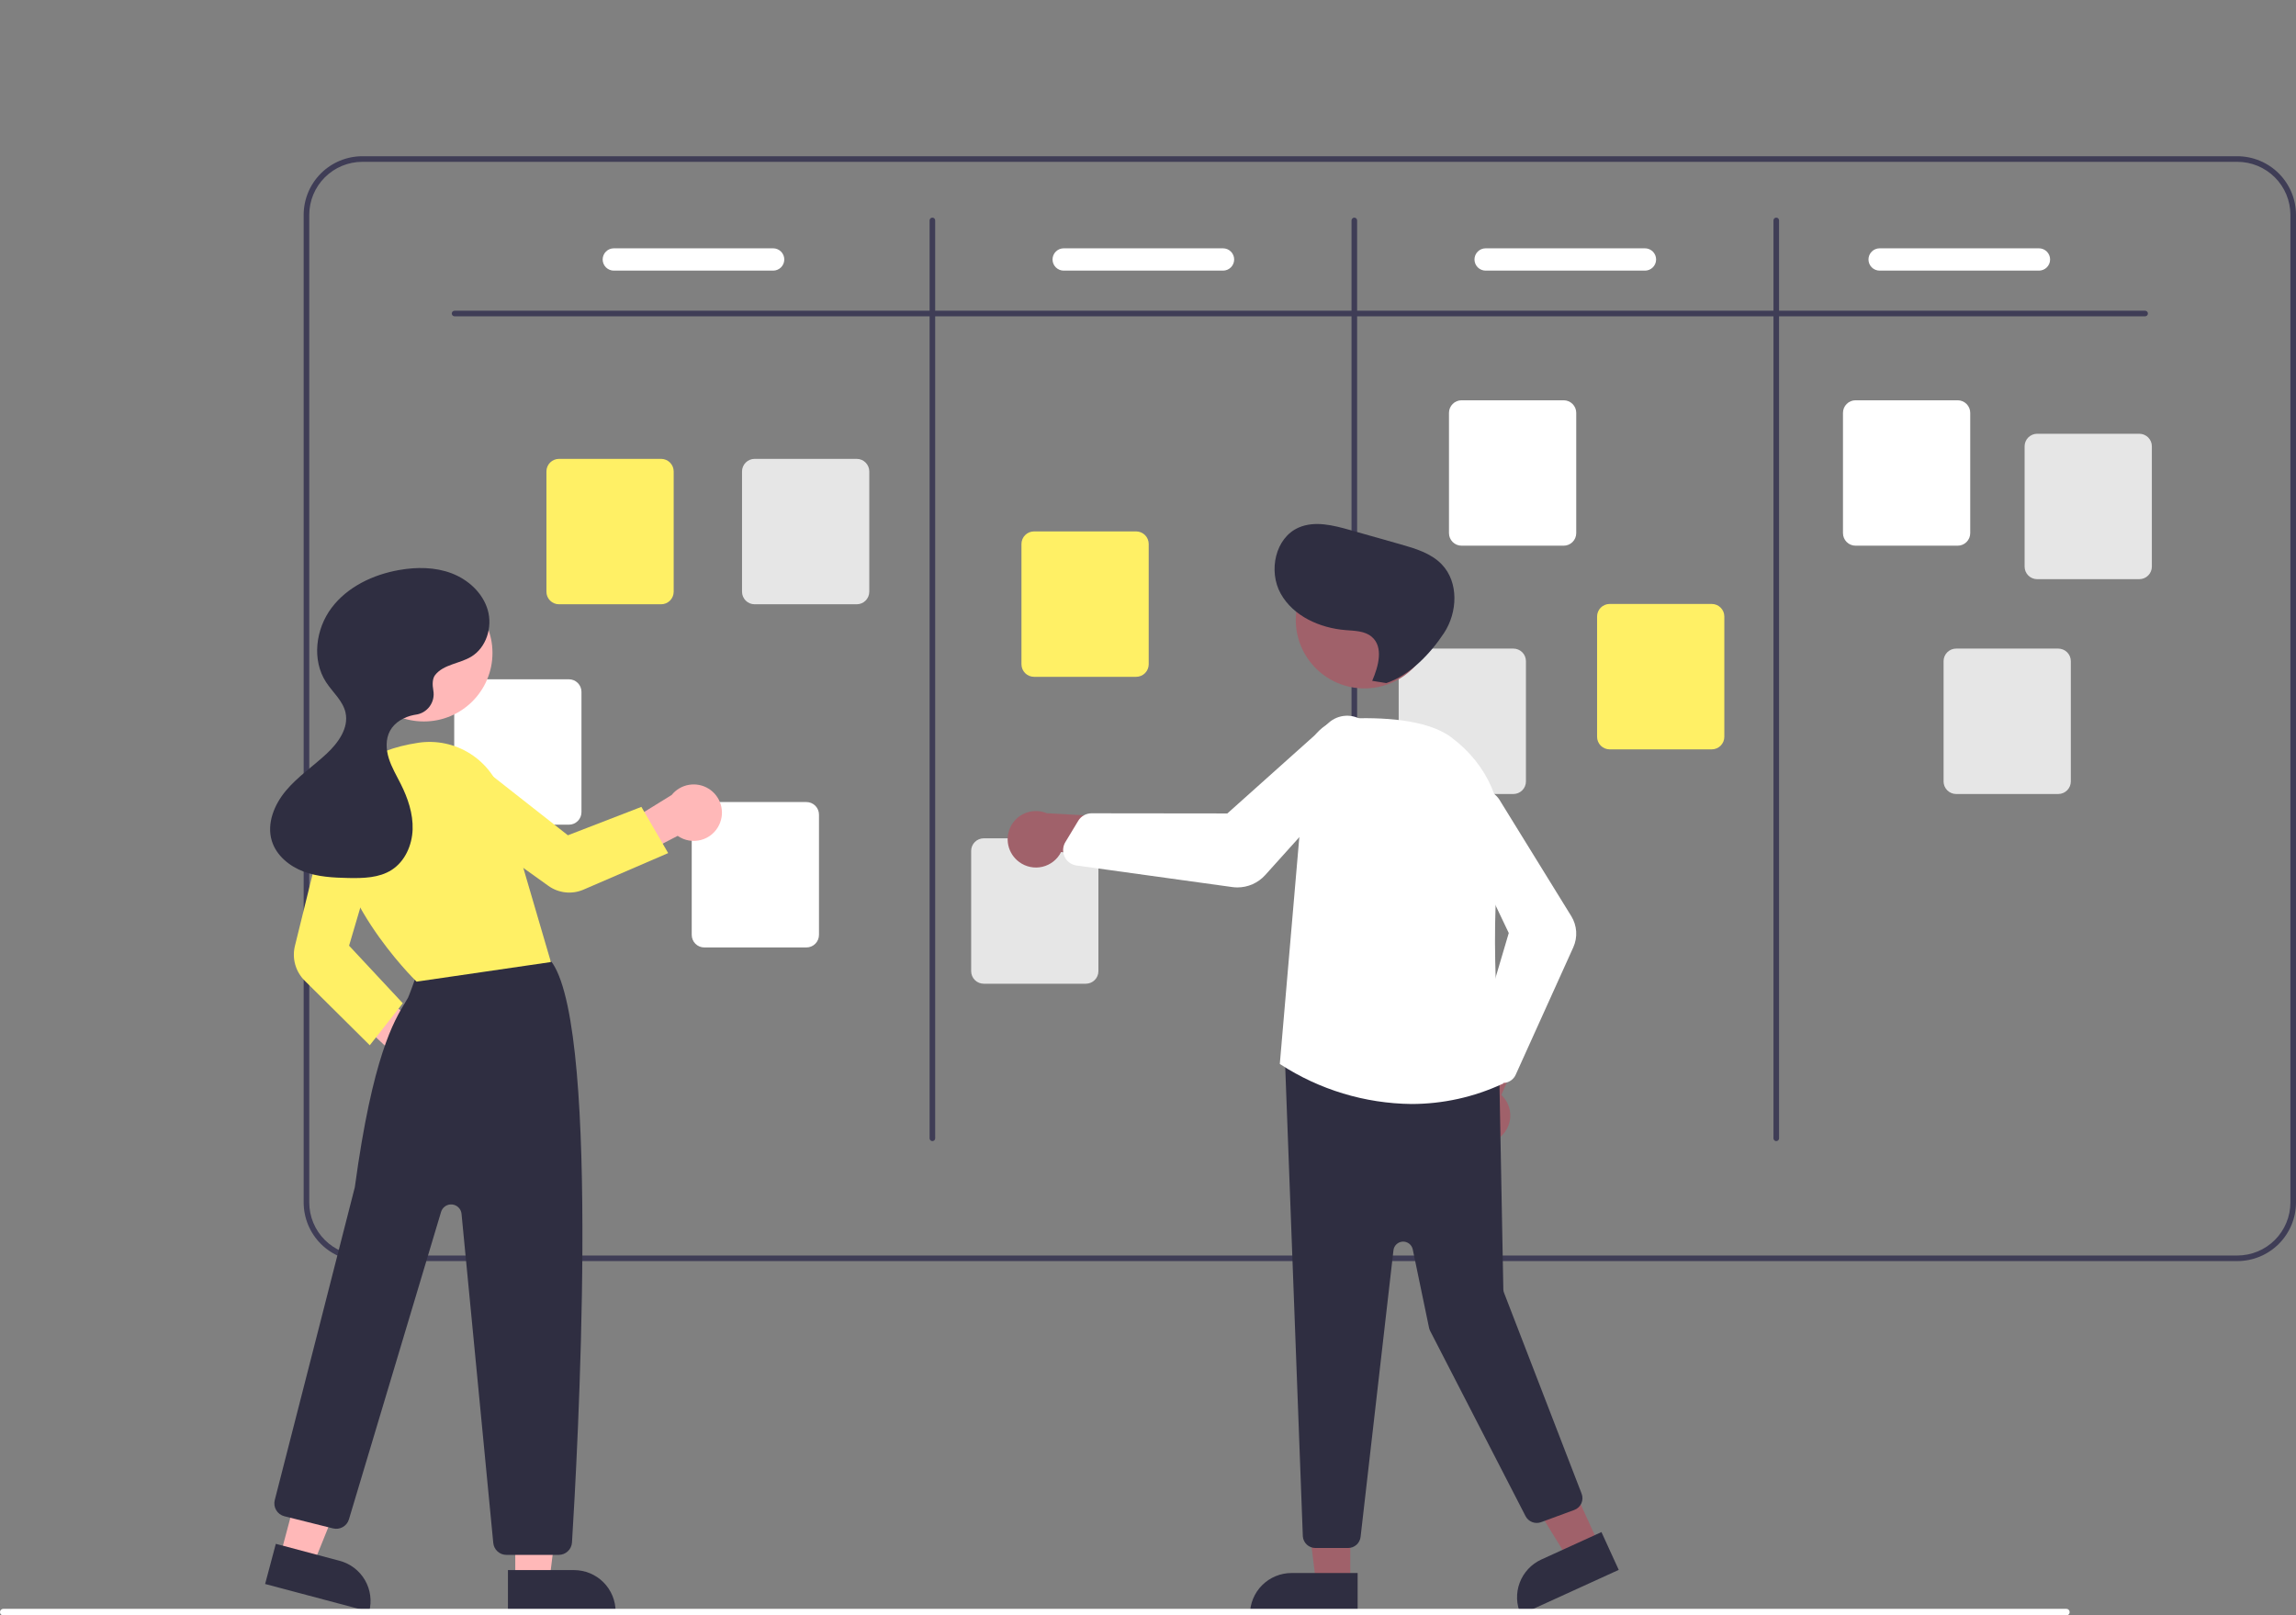 <svg width="395" height="278" viewBox="0 0 395 278" fill="none" xmlns="http://www.w3.org/2000/svg">
<rect x="0" y="0" width="395" height="278" fill="#808080" stroke="none"/>
<g clip-path="url(#clip0)">
<path d="M384.905 26.887H62.339C59.662 26.89 57.096 27.953 55.203 29.844C53.311 31.734 52.246 34.297 52.243 36.97V206.936C52.246 209.609 53.311 212.172 55.203 214.062C57.096 215.953 59.662 217.016 62.339 217.019H384.905C387.581 217.016 390.147 215.953 392.04 214.062C393.933 212.172 394.997 209.609 395 206.936V36.97C394.997 34.297 393.933 31.734 392.04 29.844C390.147 27.953 387.581 26.89 384.905 26.887ZM394.039 206.936C394.036 209.355 393.073 211.674 391.361 213.384C389.649 215.095 387.327 216.056 384.905 216.059H62.339C59.917 216.056 57.595 215.095 55.883 213.384C54.17 211.674 53.207 209.355 53.205 206.936V36.97C53.207 34.551 54.17 32.232 55.883 30.522C57.595 28.811 59.917 27.85 62.339 27.848H384.905C387.327 27.85 389.649 28.811 391.361 30.522C393.073 32.232 394.036 34.551 394.039 36.97V206.936Z" fill="#3F3D56"/>
<path d="M369.041 54.432H78.203C78.075 54.432 77.953 54.382 77.863 54.292C77.772 54.202 77.722 54.079 77.722 53.952C77.722 53.825 77.772 53.703 77.863 53.613C77.953 53.523 78.075 53.472 78.203 53.472H369.041C369.168 53.472 369.291 53.523 369.381 53.613C369.471 53.703 369.522 53.825 369.522 53.952C369.522 54.079 369.471 54.202 369.381 54.292C369.291 54.382 369.168 54.432 369.041 54.432Z" fill="#3F3D56"/>
<path d="M160.406 196.373C160.279 196.373 160.157 196.323 160.066 196.233C159.976 196.143 159.926 196.02 159.926 195.893V37.93C159.926 37.803 159.976 37.681 160.066 37.591C160.157 37.501 160.279 37.45 160.406 37.45C160.534 37.45 160.656 37.501 160.746 37.591C160.836 37.681 160.887 37.803 160.887 37.93V195.893C160.887 196.02 160.836 196.143 160.746 196.233C160.656 196.323 160.534 196.373 160.406 196.373V196.373Z" fill="#3F3D56"/>
<path d="M232.996 196.373C232.868 196.373 232.746 196.323 232.656 196.233C232.566 196.143 232.515 196.02 232.515 195.893V37.93C232.515 37.803 232.566 37.681 232.656 37.591C232.746 37.501 232.868 37.45 232.996 37.45C233.123 37.45 233.246 37.501 233.336 37.591C233.426 37.681 233.477 37.803 233.477 37.93V195.893C233.477 196.02 233.426 196.143 233.336 196.233C233.246 196.323 233.123 196.373 232.996 196.373V196.373Z" fill="#3F3D56"/>
<path d="M305.585 196.373C305.458 196.373 305.335 196.323 305.245 196.233C305.155 196.143 305.104 196.02 305.104 195.893V37.93C305.104 37.803 305.155 37.681 305.245 37.591C305.335 37.501 305.458 37.45 305.585 37.45C305.713 37.45 305.835 37.501 305.925 37.591C306.015 37.681 306.066 37.803 306.066 37.93V195.893C306.066 196.02 306.015 196.143 305.925 196.233C305.835 196.323 305.713 196.373 305.585 196.373V196.373Z" fill="#3F3D56"/>
<path d="M113.736 103.99H96.17C95.596 103.989 95.046 103.762 94.641 103.357C94.235 102.952 94.007 102.402 94.007 101.83V81.126C94.007 80.554 94.235 80.004 94.641 79.6C95.046 79.194 95.596 78.967 96.17 78.966H113.736C114.309 78.967 114.859 79.194 115.264 79.6C115.67 80.004 115.898 80.554 115.899 81.126V101.83C115.898 102.402 115.67 102.952 115.264 103.357C114.859 103.762 114.309 103.989 113.736 103.99V103.99Z" fill="#FFF065"/>
<path d="M138.733 163.046H121.168C120.594 163.046 120.044 162.818 119.639 162.413C119.233 162.008 119.005 161.458 119.004 160.886V140.183C119.005 139.61 119.233 139.061 119.639 138.655C120.044 138.25 120.594 138.023 121.168 138.022H138.733C139.307 138.023 139.857 138.25 140.262 138.655C140.668 139.061 140.896 139.61 140.896 140.183V160.886C140.896 161.458 140.668 162.008 140.262 162.413C139.857 162.818 139.307 163.046 138.733 163.046V163.046Z" fill="white"/>
<path d="M195.459 116.474H177.893C177.32 116.473 176.77 116.245 176.364 115.84C175.959 115.435 175.731 114.886 175.73 114.313V93.61C175.731 93.037 175.959 92.488 176.364 92.083C176.77 91.678 177.32 91.45 177.893 91.449H195.459C196.032 91.45 196.582 91.678 196.988 92.083C197.393 92.488 197.621 93.037 197.622 93.61V114.313C197.621 114.886 197.393 115.435 196.988 115.84C196.582 116.245 196.032 116.473 195.459 116.474V116.474Z" fill="#FFF065"/>
<path d="M269.01 93.907H251.444C250.87 93.907 250.321 93.679 249.915 93.274C249.51 92.869 249.281 92.32 249.281 91.747V71.044C249.281 70.471 249.51 69.922 249.915 69.517C250.321 69.112 250.87 68.884 251.444 68.883H269.01C269.583 68.884 270.133 69.112 270.539 69.517C270.944 69.922 271.172 70.471 271.173 71.044V91.747C271.172 92.32 270.944 92.869 270.539 93.274C270.133 93.679 269.583 93.907 269.01 93.907V93.907Z" fill="white"/>
<path d="M336.792 93.907H319.226C318.653 93.907 318.103 93.679 317.697 93.274C317.292 92.869 317.064 92.32 317.063 91.747V71.044C317.064 70.471 317.292 69.922 317.697 69.517C318.103 69.112 318.653 68.884 319.226 68.883H336.792C337.365 68.884 337.915 69.112 338.321 69.517C338.726 69.922 338.955 70.471 338.955 71.044V91.747C338.955 92.32 338.726 92.869 338.321 93.274C337.915 93.679 337.365 93.907 336.792 93.907V93.907Z" fill="white"/>
<path d="M368.039 99.669H350.473C349.9 99.668 349.35 99.441 348.944 99.035C348.539 98.63 348.311 98.081 348.31 97.508V76.805C348.311 76.233 348.539 75.683 348.944 75.278C349.35 74.873 349.9 74.645 350.473 74.645H368.039C368.613 74.645 369.162 74.873 369.568 75.278C369.973 75.683 370.202 76.233 370.202 76.805V97.508C370.202 98.081 369.973 98.63 369.568 99.035C369.162 99.441 368.613 99.668 368.039 99.669Z" fill="#E6E6E6"/>
<path d="M354.098 136.639H336.532C335.959 136.638 335.409 136.411 335.003 136.005C334.598 135.6 334.37 135.051 334.369 134.478V113.775C334.37 113.203 334.598 112.653 335.003 112.248C335.409 111.843 335.959 111.615 336.532 111.615H354.098C354.672 111.615 355.221 111.843 355.627 112.248C356.032 112.653 356.261 113.203 356.261 113.775V134.478C356.261 135.051 356.032 135.6 355.627 136.005C355.221 136.411 354.672 136.638 354.098 136.639Z" fill="#E6E6E6"/>
<path d="M294.488 128.957H276.922C276.349 128.956 275.799 128.728 275.393 128.323C274.988 127.918 274.76 127.369 274.759 126.796V106.093C274.76 105.521 274.988 104.971 275.393 104.566C275.799 104.161 276.349 103.933 276.922 103.933H294.488C295.062 103.933 295.611 104.161 296.017 104.566C296.423 104.971 296.651 105.521 296.651 106.093V126.796C296.651 127.369 296.423 127.918 296.017 128.323C295.611 128.728 295.062 128.956 294.488 128.957Z" fill="#FFF065"/>
<path d="M260.357 136.639H242.791C242.217 136.638 241.668 136.411 241.262 136.005C240.856 135.6 240.628 135.051 240.628 134.478V113.775C240.628 113.203 240.856 112.653 241.262 112.248C241.668 111.843 242.217 111.615 242.791 111.615H260.357C260.93 111.615 261.48 111.843 261.886 112.248C262.291 112.653 262.519 113.203 262.52 113.775V134.478C262.519 135.051 262.291 135.6 261.886 136.005C261.48 136.411 260.93 136.638 260.357 136.639V136.639Z" fill="#E6E6E6"/>
<path d="M186.806 169.288H169.24C168.667 169.287 168.117 169.059 167.711 168.654C167.306 168.249 167.078 167.7 167.077 167.127V146.424C167.078 145.851 167.306 145.302 167.711 144.897C168.117 144.492 168.667 144.264 169.24 144.264H186.806C187.379 144.264 187.929 144.492 188.335 144.897C188.74 145.302 188.968 145.851 188.969 146.424V167.127C188.968 167.7 188.74 168.249 188.335 168.654C187.929 169.059 187.379 169.287 186.806 169.288Z" fill="#E6E6E6"/>
<path d="M97.872 141.92H80.306C79.732 141.92 79.183 141.692 78.777 141.287C78.371 140.882 78.143 140.333 78.143 139.76V119.057C78.143 118.484 78.371 117.935 78.777 117.53C79.183 117.125 79.732 116.897 80.306 116.896H97.872C98.445 116.897 98.995 117.125 99.401 117.53C99.806 117.935 100.034 118.484 100.035 119.057V139.76C100.034 140.333 99.806 140.882 99.401 141.287C98.995 141.692 98.445 141.92 97.872 141.92V141.92Z" fill="white"/>
<path d="M147.386 103.99H129.821C129.247 103.989 128.697 103.762 128.292 103.357C127.886 102.952 127.658 102.402 127.657 101.83V81.126C127.658 80.554 127.886 80.004 128.292 79.6C128.697 79.194 129.247 78.967 129.821 78.966H147.386C147.96 78.967 148.51 79.194 148.915 79.6C149.321 80.004 149.549 80.554 149.55 81.126V101.83C149.549 102.402 149.321 102.952 148.915 103.357C148.51 103.762 147.96 103.989 147.386 103.99V103.99Z" fill="#E6E6E6"/>
<path d="M133.005 46.573H105.604C105.094 46.573 104.605 46.37 104.244 46.01C103.883 45.65 103.681 45.161 103.681 44.652C103.681 44.143 103.883 43.654 104.244 43.294C104.605 42.934 105.094 42.732 105.604 42.732H133.005C133.515 42.732 134.004 42.934 134.365 43.294C134.725 43.654 134.928 44.143 134.928 44.652C134.928 45.161 134.725 45.65 134.365 46.01C134.004 46.37 133.515 46.573 133.005 46.573Z" fill="white"/>
<path d="M210.402 46.573H183C182.49 46.573 182.001 46.37 181.641 46.01C181.28 45.65 181.078 45.161 181.078 44.652C181.078 44.143 181.28 43.654 181.641 43.294C182.001 42.934 182.49 42.732 183 42.732H210.402C210.912 42.732 211.401 42.934 211.761 43.294C212.122 43.654 212.325 44.143 212.325 44.652C212.325 45.161 212.122 45.65 211.761 46.01C211.401 46.37 210.912 46.573 210.402 46.573Z" fill="white"/>
<path d="M282.991 46.573H255.59C255.08 46.573 254.591 46.37 254.23 46.01C253.87 45.65 253.667 45.161 253.667 44.652C253.667 44.143 253.87 43.654 254.23 43.294C254.591 42.934 255.08 42.732 255.59 42.732H282.991C283.501 42.732 283.99 42.934 284.351 43.294C284.712 43.654 284.914 44.143 284.914 44.652C284.914 45.161 284.712 45.65 284.351 46.01C283.99 46.37 283.501 46.573 282.991 46.573Z" fill="white"/>
<path d="M350.773 46.573H323.372C322.862 46.573 322.373 46.37 322.012 46.01C321.652 45.65 321.449 45.161 321.449 44.652C321.449 44.143 321.652 43.654 322.012 43.294C322.373 42.934 322.862 42.732 323.372 42.732H350.773C351.283 42.732 351.772 42.934 352.133 43.294C352.494 43.654 352.696 44.143 352.696 44.652C352.696 45.161 352.494 45.65 352.133 46.01C351.772 46.37 351.283 46.573 350.773 46.573Z" fill="white"/>
<path d="M71.632 187.199C70.929 187.13 70.249 186.908 69.641 186.548C69.033 186.189 68.511 185.7 68.112 185.118C67.714 184.535 67.448 183.872 67.333 183.175C67.219 182.479 67.259 181.766 67.45 181.086L55.128 169.63L61.643 167.979L73.76 177.795C74.881 178.192 75.818 178.985 76.393 180.026C76.968 181.066 77.14 182.281 76.878 183.441C76.616 184.6 75.937 185.622 74.97 186.315C74.003 187.008 72.816 187.322 71.632 187.199V187.199Z" fill="#FFB8B8"/>
<path d="M88.648 271.875H94.541L97.345 249.171H88.647L88.648 271.875Z" fill="#FFB8B8"/>
<path d="M105.907 277.34L87.385 277.341L87.385 270.193L98.751 270.193C100.649 270.193 102.469 270.946 103.811 272.286C105.153 273.627 105.907 275.445 105.907 277.34V277.34L105.907 277.34Z" fill="#2F2E41"/>
<path d="M48.238 267.625L53.934 269.139L62.491 247.92L54.086 245.685L48.238 267.625Z" fill="#FFB8B8"/>
<path d="M63.51 277.342L45.611 272.584L47.451 265.676L58.435 268.596C60.269 269.084 61.834 270.279 62.786 271.92C63.738 273.56 63.998 275.51 63.51 277.342V277.342V277.342Z" fill="#2F2E41"/>
<path d="M96.126 267.576H87.133C86.565 267.578 86.017 267.368 85.596 266.987C85.176 266.605 84.914 266.08 84.861 265.515L79.402 208.893C79.362 208.477 79.179 208.089 78.883 207.794C78.588 207.498 78.199 207.315 77.784 207.274C77.368 207.234 76.951 207.339 76.604 207.571C76.257 207.804 76.002 208.15 75.882 208.55L60.031 261.46C59.864 262.022 59.485 262.498 58.975 262.788C58.464 263.079 57.861 263.161 57.291 263.018L48.925 260.929C48.633 260.856 48.358 260.726 48.117 260.547C47.875 260.367 47.672 260.142 47.518 259.884C47.364 259.626 47.262 259.339 47.219 259.042C47.177 258.744 47.193 258.441 47.268 258.15C47.405 257.617 60.926 204.842 61.044 204.3C64.107 181.749 67.772 175.706 69.742 172.46C69.904 172.191 70.054 171.944 70.189 171.711C70.358 171.419 71.397 168.521 72.056 166.638C72.142 166.332 72.29 166.047 72.491 165.801C72.693 165.555 72.943 165.353 73.227 165.209C81.5 160.983 91.18 163.908 93.95 164.905C94.409 165.067 94.804 165.373 95.074 165.777C103.383 178.295 99.306 250.996 98.404 265.443C98.366 266.021 98.11 266.563 97.687 266.959C97.264 267.355 96.706 267.576 96.126 267.576V267.576Z" fill="#2F2E41"/>
<path d="M72.918 124.155C79.439 124.155 84.725 118.875 84.725 112.362C84.725 105.849 79.439 100.57 72.918 100.57C66.397 100.57 61.111 105.849 61.111 112.362C61.111 118.875 66.397 124.155 72.918 124.155Z" fill="#FFB8B8"/>
<path d="M71.667 168.928L71.582 168.846C71.423 168.692 55.692 153.299 57.728 139.066C58.598 132.978 63.53 129.088 71.99 127.816C75.097 127.355 78.268 128.03 80.917 129.717C83.567 131.404 85.517 133.989 86.411 136.997L94.776 165.557L71.667 168.928Z" fill="#FFF065"/>
<path d="M63.616 179.876L52.406 168.751C51.639 167.986 51.083 167.037 50.79 165.995C50.497 164.953 50.477 163.853 50.733 162.802L56.16 140.755C56.322 140.094 56.619 139.474 57.031 138.932C57.444 138.391 57.963 137.939 58.556 137.606C59.151 137.273 59.806 137.065 60.484 136.996C61.162 136.926 61.846 136.996 62.496 137.201C63.733 137.6 64.767 138.464 65.378 139.611C65.989 140.757 66.129 142.096 65.769 143.344L60.056 162.74L69.294 172.648L63.616 179.876Z" fill="#FFF065"/>
<path d="M123.741 141.908C123.444 142.549 123.011 143.117 122.471 143.573C121.931 144.028 121.297 144.36 120.615 144.544C119.933 144.728 119.219 144.761 118.523 144.64C117.826 144.519 117.165 144.247 116.586 143.843L101.621 151.589L102.282 145.009L115.549 136.809C116.293 135.881 117.352 135.259 118.525 135.059C119.697 134.859 120.903 135.096 121.913 135.725C122.922 136.353 123.666 137.33 124.003 138.47C124.34 139.609 124.247 140.833 123.741 141.908H123.741Z" fill="#FFB8B8"/>
<path d="M114.951 146.807L100.363 153.103C99.392 153.519 98.331 153.678 97.28 153.566C96.23 153.453 95.226 153.072 94.365 152.46L75.815 139.185C75.261 138.789 74.795 138.284 74.444 137.7C74.094 137.117 73.868 136.468 73.779 135.793C73.69 135.119 73.74 134.433 73.927 133.779C74.114 133.125 74.434 132.516 74.866 131.99C75.696 130.99 76.883 130.353 78.176 130.212C79.469 130.072 80.766 130.439 81.792 131.237L97.699 143.741L110.342 138.855L114.951 146.807Z" fill="#FFF065"/>
<path d="M74.876 116.141C76.332 114.318 79.053 114.22 81.054 113.018C83.675 111.443 84.759 107.923 83.914 104.987C83.07 102.051 80.579 99.763 77.723 98.668C74.868 97.574 71.69 97.561 68.678 98.09C64.193 98.877 59.777 100.968 57.041 104.604C54.306 108.241 53.609 113.566 56.089 117.382C57.228 119.135 58.987 120.583 59.442 122.623C60.039 125.302 58.158 127.886 56.142 129.751C53.846 131.877 51.211 133.657 49.2 136.052C47.188 138.448 45.846 141.721 46.764 144.71C47.533 147.215 49.772 149.06 52.226 149.984C54.68 150.908 57.353 151.041 59.976 151.093C62.522 151.142 65.227 151.08 67.372 149.709C69.669 148.241 70.895 145.456 70.986 142.734C71.076 140.013 70.165 137.346 68.945 134.911C68.218 133.459 67.372 132.053 66.888 130.503C66.405 128.953 66.321 127.195 67.095 125.768C67.909 124.267 69.555 123.363 71.231 123.034C71.319 123.017 71.411 123.001 71.507 122.988C71.984 122.926 72.444 122.768 72.858 122.524C73.272 122.28 73.632 121.954 73.917 121.567C74.201 121.18 74.404 120.739 74.513 120.271C74.623 119.803 74.636 119.318 74.552 118.845C74.361 117.782 74.377 116.765 74.876 116.141Z" fill="#2F2E41"/>
<path d="M232.3 272.378H226.406L223.603 249.673L232.301 249.674L232.3 272.378Z" fill="#A0616A"/>
<path d="M222.197 270.696H233.563V277.844H215.04C215.04 276.905 215.225 275.975 215.585 275.108C215.945 274.241 216.472 273.453 217.136 272.789C217.801 272.126 218.59 271.599 219.458 271.24C220.326 270.881 221.257 270.696 222.197 270.696Z" fill="#2F2E41"/>
<path d="M275.063 265.71L269.702 268.156L257.706 248.668L265.619 245.058L275.063 265.71Z" fill="#A0616A"/>
<path d="M265.173 268.373L275.512 263.656L278.485 270.158L261.637 277.844C261.247 276.99 261.028 276.068 260.995 275.13C260.961 274.192 261.113 273.256 261.441 272.377C261.77 271.497 262.268 270.691 262.909 270.004C263.549 269.317 264.318 268.763 265.173 268.373V268.373Z" fill="#2F2E41"/>
<path d="M257.9 195.824C258.465 195.4 258.929 194.857 259.261 194.234C259.593 193.611 259.784 192.923 259.821 192.218C259.857 191.513 259.739 190.808 259.474 190.154C259.208 189.5 258.803 188.912 258.285 188.431L265.213 172.731L256.412 174.221L251.182 188.902C250.431 189.823 250.045 190.988 250.097 192.176C250.148 193.363 250.634 194.49 251.462 195.343C252.29 196.197 253.403 196.717 254.59 196.806C255.776 196.894 256.954 196.545 257.9 195.824Z" fill="#A0616A"/>
<path d="M231.924 266.391H226.294C225.748 266.389 225.223 266.182 224.823 265.811C224.423 265.439 224.178 264.931 224.137 264.387L221.066 182.497C221.043 182.183 221.089 181.868 221.201 181.574C221.313 181.28 221.488 181.014 221.713 180.794C221.939 180.574 222.21 180.406 222.507 180.302C222.804 180.198 223.12 180.16 223.434 180.19L255.996 183.644C256.524 183.695 257.014 183.939 257.374 184.328C257.734 184.717 257.938 185.224 257.949 185.753L258.631 221.876C258.635 222.072 258.673 222.266 258.743 222.449L272.1 257.044C272.204 257.311 272.253 257.596 272.244 257.882C272.236 258.169 272.171 258.451 272.053 258.712C271.935 258.973 271.766 259.207 271.556 259.403C271.346 259.598 271.099 259.749 270.83 259.848L265.124 261.948C264.629 262.13 264.084 262.125 263.592 261.934C263.1 261.742 262.694 261.378 262.453 260.909L246.044 229.043C245.955 228.87 245.89 228.685 245.85 228.494L243.047 215.006C242.966 214.615 242.748 214.265 242.432 214.02C242.116 213.775 241.723 213.65 241.324 213.668C240.924 213.687 240.544 213.846 240.252 214.119C239.959 214.391 239.774 214.759 239.728 215.156L234.074 264.476C234.013 265.003 233.761 265.49 233.365 265.843C232.968 266.196 232.456 266.391 231.924 266.391V266.391Z" fill="#2F2E41"/>
<path d="M234.728 118.467C241.249 118.467 246.535 113.187 246.535 106.674C246.535 100.161 241.249 94.882 234.728 94.882C228.207 94.882 222.921 100.161 222.921 106.674C222.921 113.187 228.207 118.467 234.728 118.467Z" fill="#A0616A"/>
<path d="M242.825 189.985C234.818 189.897 227.002 187.532 220.292 183.168L220.177 183.089L220.189 182.95L224.706 130.416C224.861 128.633 225.658 126.968 226.948 125.727C228.238 124.485 229.934 123.753 231.724 123.664C237.577 123.396 245.439 123.734 249.648 126.865C256.008 131.596 259.074 138.721 258.058 146.412C255.953 162.362 258.338 183.877 258.617 186.277L258.637 186.45L258.479 186.523C253.575 188.801 248.233 189.983 242.825 189.985V189.985Z" fill="white"/>
<path d="M258.562 186.366C258.23 186.366 257.901 186.296 257.596 186.162C257.291 186.028 257.018 185.832 256.793 185.587L254.21 182.773C253.931 182.467 253.736 182.095 253.642 181.692C253.549 181.289 253.561 180.868 253.677 180.471L259.566 160.563L250.606 141.769C250.187 140.889 250.085 139.892 250.315 138.946C250.519 138.115 250.969 137.366 251.608 136.796C252.247 136.226 253.043 135.864 253.892 135.755C254.742 135.647 255.604 135.798 256.365 136.189C257.127 136.58 257.752 137.193 258.158 137.946L270.317 157.651C270.811 158.45 271.101 159.359 271.162 160.296C271.222 161.234 271.051 162.172 270.664 163.028L260.756 184.953C260.593 185.315 260.342 185.631 260.026 185.873C259.71 186.114 259.338 186.273 258.945 186.335C258.819 186.356 258.691 186.366 258.562 186.366V186.366Z" fill="white"/>
<path d="M175.338 148.337C175.905 148.759 176.558 149.051 177.25 149.193C177.943 149.335 178.658 149.324 179.345 149.16C180.032 148.996 180.676 148.684 181.229 148.245C181.783 147.806 182.233 147.251 182.549 146.62L199.584 148.826L195.669 140.814L180.092 139.947C178.995 139.487 177.767 139.446 176.641 139.831C175.515 140.215 174.57 140.999 173.984 142.033C173.398 143.068 173.212 144.281 173.462 145.442C173.711 146.604 174.379 147.634 175.338 148.337V148.337Z" fill="#A0616A"/>
<path d="M212.889 152.714C212.592 152.713 212.296 152.693 212.002 152.652L185.201 148.94C184.763 148.88 184.347 148.712 183.99 148.451C183.633 148.19 183.347 147.845 183.157 147.446C183.096 147.317 183.045 147.184 183.005 147.048H183.005C182.901 146.693 182.872 146.321 182.919 145.955C182.967 145.589 183.09 145.236 183.281 144.92L185.499 141.248C185.737 140.855 186.073 140.53 186.473 140.305C186.874 140.079 187.325 139.959 187.785 139.958H187.789L211.15 139.985L228.597 124.372C229.409 123.648 230.446 123.224 231.533 123.172C232.488 123.128 233.434 123.374 234.246 123.878C235.058 124.381 235.698 125.119 236.082 125.993C236.466 126.867 236.575 127.837 236.396 128.775C236.217 129.713 235.757 130.574 235.077 131.246L217.668 150.585C217.065 151.255 216.329 151.79 215.505 152.157C214.682 152.524 213.79 152.713 212.889 152.714V152.714Z" fill="white"/>
<path d="M236.07 117.165C237.149 114.671 238.062 111.35 235.993 109.586C234.792 108.563 233.063 108.561 231.491 108.434C227.06 108.076 222.498 106.039 220.333 102.162C218.167 98.284 219.376 92.519 223.462 90.769C226.216 89.59 229.374 90.393 232.257 91.21L240.913 93.661C243.485 94.39 246.185 95.193 248.036 97.119C250.989 100.191 250.769 105.383 248.423 108.939C246.078 112.495 242.546 116.204 238.502 117.554L236.07 117.165Z" fill="#2F2E41"/>
<path d="M355.488 278H0.572C0.497 278 0.422 277.986 0.353 277.957C0.283 277.928 0.22 277.886 0.167 277.833C0.113 277.78 0.071 277.717 0.042 277.647C0.013 277.578 -0.002 277.504 -0.002 277.428C-0.002 277.353 0.013 277.279 0.042 277.209C0.071 277.14 0.113 277.077 0.167 277.023C0.22 276.97 0.283 276.928 0.353 276.9C0.422 276.871 0.497 276.856 0.572 276.857H355.488C355.564 276.856 355.638 276.871 355.708 276.9C355.778 276.928 355.841 276.97 355.894 277.023C355.948 277.077 355.99 277.14 356.019 277.209C356.048 277.279 356.062 277.353 356.062 277.428C356.062 277.504 356.048 277.578 356.019 277.647C355.99 277.717 355.948 277.78 355.894 277.833C355.841 277.886 355.778 277.928 355.708 277.957C355.638 277.986 355.564 278 355.488 278V278Z" fill="white"/>
</g>
<defs>
<clipPath id="clip0">
<rect width="395" height="278" fill="white"/>
</clipPath>
</defs>
</svg>

